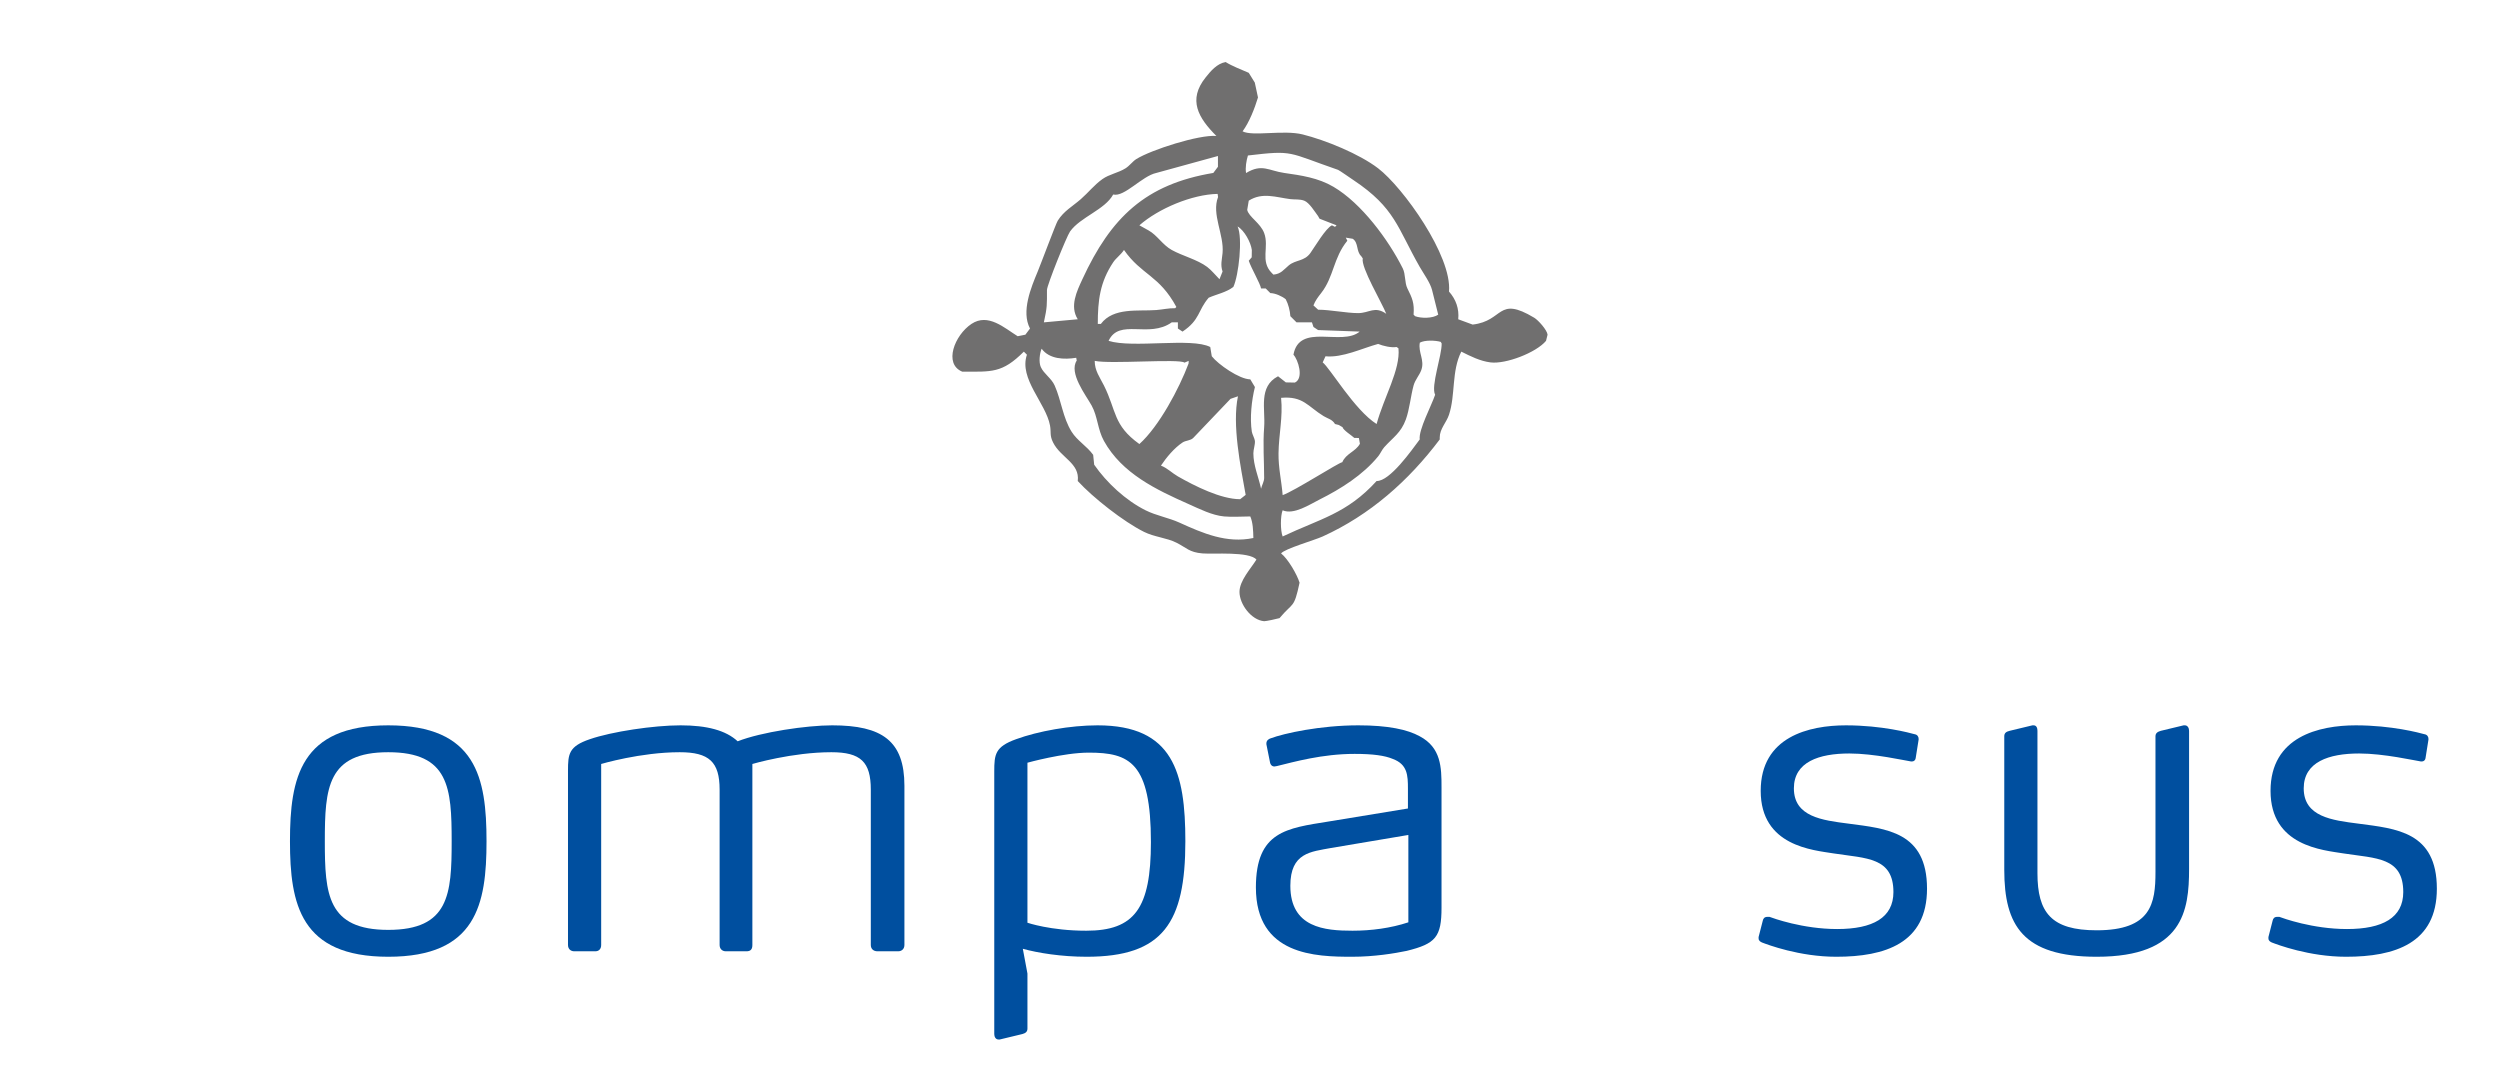 <?xml version="1.0" encoding="iso-8859-1"?>
<!-- Generator: Adobe Illustrator 15.0.0, SVG Export Plug-In . SVG Version: 6.00 Build 0)  -->
<!DOCTYPE svg
  PUBLIC '-//W3C//DTD SVG 1.1//EN'
  'http://www.w3.org/Graphics/SVG/1.1/DTD/svg11.dtd'>
<svg xmlns="http://www.w3.org/2000/svg" xmlns:xlink="http://www.w3.org/1999/xlink" version="1.1" x="0px" y="0px" width="595.275px" height="255.118px" viewBox="0 0 595.275 255.118" enable-background="new 0 0 595.275 255.118" xml:space="preserve">
	
	

	
	<g id="Hintergrund">
</g>
	
	

	
	<g id="Hilfslinien_anzeigen">
</g>
	
	

	
	<g id="Vordergrund">
		
		
	
		
		<path fill-rule="evenodd" clip-rule="evenodd" fill="#706F6F" d="M365.316,75.657c-8.868-5.321-7.163,0.769-14.664,1.629   l-3.431-1.262c0.249-2.494-0.544-4.745-2.2-6.602c0.771-8.487-10.959-24.82-16.873-29.343c-4.476-3.423-12.497-6.7-17.972-8.069   c-4.544-1.136-11.923,0.523-14.305-0.733c1.621-2.198,2.888-5.499,3.668-8.069l-0.76-3.545l-1.441-2.323   c-1.625-0.703-4.065-1.65-5.501-2.567c-2.078,0.377-3.551,2.145-4.769,3.667c-4.279,5.349-1.743,9.627,2.567,13.938   c-4.08-0.371-15.553,3.302-19.072,5.502c-0.882,0.55-1.611,1.603-2.568,2.2c-1.752,1.096-3.876,1.407-5.501,2.567   c-1.958,1.399-3.348,3.204-5.136,4.769c-1.967,1.722-4.054,2.819-5.501,5.135c-0.445,0.712-4.049,10.376-4.769,12.104   c-1.576,3.782-3.984,9.548-1.834,13.571l-1.101,1.467l-1.833,0.367c-3.175-1.971-7.043-5.575-11.004-2.934   c-4.023,2.682-6.688,9.523-2.201,11.37c6.997,0,9.475,0.43,14.672-4.768l0.733,0.733c-1.962,5.722,4.528,11.519,5.502,16.872   c0.3,1.651-0.128,2.312,0.733,4.035c1.823,3.646,6.4,4.912,5.868,9.169c3.664,3.997,10.905,9.67,15.772,12.104   c2.449,1.226,5.381,1.408,7.702,2.568c2.491,1.245,3.047,2.301,6.235,2.567c2.614,0.218,11.104-0.522,12.837,1.467   c-1.342,2.161-4.034,5.009-4.034,7.702c0,2.926,2.817,6.715,5.868,6.969c0.392,0.033,3.086-0.558,3.668-0.733   c3.28-3.937,3.403-2.081,4.769-8.436c-0.606-1.979-2.779-5.707-4.402-6.969c0.83-1.108,7.966-3.154,9.904-4.035   c11.273-5.124,20.458-13.248,27.875-23.107v-0.488c0-2.034,1.578-3.513,2.201-5.38c1.576-4.731,0.581-10.401,2.934-15.038   c2.207,1.104,4.477,2.256,6.969,2.567c3.598,0.45,10.857-2.319,13.205-5.135l0.366-1.467   C368.38,78.579,366.273,76.231,365.316,75.657z M297.144,37.023c11.03-1.306,9.312-0.769,21.469,3.423   c0.271,0.093,3.184,2.122,3.668,2.445c9.931,6.62,10.461,11.367,15.771,20.662c0.901,1.576,2.5,3.763,2.935,5.501l1.467,5.869   c-1.303,0.921-4.08,0.905-5.502,0.367l-0.366-0.367c0.213-2.768-0.323-3.947-1.467-6.235c-0.687-1.373-0.414-3.396-1.101-4.769   c-3.418-6.836-9.839-15.518-16.506-19.439c-3.656-2.151-7.677-2.721-11.736-3.301c-3.683-0.526-5.294-2.285-9.08,0.024   C296.482,39.919,296.77,38.247,297.144,37.023z M301.007,55.484c-0.896-2.387-3.667-3.846-4.034-5.502l0.366-2.201   c3.246-2.074,6.497-0.792,9.903-0.367c1.103,0.138,2.202-0.045,3.301,0.367c1.207,0.453,2.523,2.63,3.302,3.668l0.345,0.621   l4.057,1.58l-0.367,0.367l-0.733-0.367c-1.471,0.665-4.07,5.112-5.135,6.602c-1.433,2.006-3.507,1.577-5.136,2.934   c-1.254,1.045-1.852,2.046-3.667,2.201l-0.367-0.367C299.98,62.16,302.265,58.836,301.007,55.484z M314.578,69.788   c3.049-3.879,2.875-8.364,6.235-12.47l-0.367-0.734l1.655,0.272c1.42,0.959,0.793,2.997,2.013,4.129l0.377,0.542   c-0.516,2.079,4.616,10.649,5.596,13.196c-2.779-1.949-4.022-0.167-6.706-0.167c-2.751,0-6.701-0.81-9.518-0.81l-1.119-1.024   C313.188,71.575,313.842,70.725,314.578,69.788z M328.148,81.892c1.173,0.484,3.116,0.948,4.402,0.733l0.438,0.318   c0.51,5.06-3.491,11.689-5.206,18.021c-5.239-3.308-11.174-13.443-12.837-14.671l0.667-1.458   C319.66,85.238,324.312,82.934,328.148,81.892z M291.104,60.252c-0.143,1.571-0.547,2.806,0,4.401l-0.733,1.834   c-0.918-0.918-1.911-2.167-2.935-2.934c-2.331-1.749-5.885-2.618-8.436-4.035c-2.182-1.212-3.457-3.51-5.502-4.646l-2.2-1.223   c4.536-3.989,12.542-7.367,18.632-7.481l0.101,0.754C288.438,51.025,291.502,55.878,291.104,60.252z M296.605,117.837l-1.312,1.028   c-4.558,0.007-10.807-3.134-14.826-5.431c-1.399-0.799-2.499-1.974-4.034-2.567c1.309-1.963,3.164-4.188,5.135-5.501   c0.774-0.518,1.925-0.428,2.567-1.101l8.866-9.295l1.771-0.608C293.349,101.137,295.377,110.99,296.605,117.837z M283.012,86.553   c-2.229,5.931-6.994,14.933-11.714,19.18c-6.304-4.527-5.413-7.893-8.437-13.938c-0.987-1.975-2.205-3.521-2.2-5.868   c3.792,0.817,20.173-0.572,21.378,0.42l0.996-0.42L283.012,86.553z M262.128,77.124h-0.733c0-5.594,0.51-9.935,3.668-14.671   c0.687-1.031,1.854-1.816,2.567-2.935c4.178,5.991,8.384,5.991,12.471,13.571l-0.283,0.298c-1.536-0.039-2.974,0.319-4.485,0.436   C271.029,74.154,265.123,73.13,262.128,77.124z M249.291,69.055c0-1.145,4.695-12.809,5.501-13.938   c2.466-3.451,8.271-5.155,10.271-8.803c2.678,0.669,6.846-4.399,10.27-5.135l14.672-4.035v2.567l-1.101,1.467   c-16.17,2.695-24.389,10.601-31.177,25.308c-1.329,2.88-3.065,6.427-1.101,9.536l-8.069,0.734   C249.365,73.056,249.291,72.577,249.291,69.055z M280.834,124.439c-2.57-1.168-5.507-1.653-8.069-2.935   c-4.709-2.354-9.25-6.555-12.231-10.854l-0.239-2.351c-1.549-2.121-3.795-3.358-5.135-5.502c-2.097-3.354-2.443-7.422-4.034-11.003   c-0.777-1.748-2.584-2.788-3.302-4.401c-0.52-1.17-0.274-3.226,0.198-4.36c1.847,2.52,5.411,2.616,8.238,2.159l0.119,0.664   c-1.94,2.956,2.154,8.198,3.549,10.707c1.441,2.595,1.42,5.71,2.934,8.436c4.31,7.756,12.448,11.604,20.174,15.038   c2.578,1.146,5.585,2.675,8.436,2.934c2,0.183,4.215,0,6.235,0c0.631,1.467,0.687,3.291,0.733,5.136   C292.092,129.44,286.434,126.984,280.834,124.439z M301.007,101.699c-0.323,4.207,0,7.961,0,12.104   c0,0.891-0.546,1.697-0.733,2.567c-0.6-2.79-1.834-5.529-1.834-8.437c0-0.928,0.432-2.023,0.367-2.934   c-0.039-0.534-0.645-1.617-0.734-2.201c-0.504-3.277-0.067-7.43,0.734-10.637l-1.101-1.834c-2.605-0.021-7.67-3.572-9.17-5.501   l-0.366-2.201c-4.437-2.3-18.467,0.354-24.208-1.467c2.568-5.46,9.549-0.506,15.038-4.401h1.467v1.467l1.101,0.733   c4.218-2.812,3.596-5.012,6.235-8.069c1.95-0.853,4.156-1.254,5.869-2.567c1.27-2.704,2.271-11.691,1.009-14.399   c1.604,0.92,3.151,3.775,3.392,5.596l-0.029,1.752l-0.704,0.815c0.599,1.793,2.717,5.403,2.935,6.602h1.101l1.101,1.1   c1.146,0.017,2.803,0.739,3.668,1.467c0.62,1.151,1.017,2.736,1.1,4.035l1.467,1.467h3.668l0.367,1.1l1.101,0.734l9.903,0.366   c-4.232,3.567-14.374-2.189-15.772,5.502c1.099,1.155,2.539,5.599,0.347,6.637l-2.154-0.042l-1.859-1.46   C299.578,92.064,301.337,97.41,301.007,101.699z M304.428,107.943c0.057-4.529,1.078-8.607,0.613-13.213   c5.26-0.479,6.358,2.051,10.135,4.357c1,0.611,2.038,0.746,2.703,1.877l0.916,0.234l0.877,0.521   c0.172,0.723,2.176,1.958,2.797,2.549l1.097,0.027l0.246,1.371c-1.039,1.885-3.318,2.303-4.194,4.387   c-0.932,0.123-11.326,6.82-14.201,7.842C305.139,114.5,304.385,111.421,304.428,107.943z M341.72,93.996   c-0.837,2.513-3.989,8.383-3.668,10.637c-1.868,2.491-7.076,9.979-10.27,9.903c-7.087,7.796-13.478,8.988-22.374,13.204   c-0.54-1.411-0.55-4.854,0-6.235c2.646,1.161,6.456-1.394,8.803-2.567c5.046-2.522,10.311-5.836,13.938-10.27   c0.541-0.661,0.901-1.571,1.468-2.201c2.11-2.345,3.963-3.379,5.135-6.602c0.863-2.375,1.153-5.576,1.834-8.069   c0.377-1.382,1.378-2.414,1.834-3.668c0.87-2.395-0.785-4.165-0.344-6.538c1.175-0.65,3.7-0.566,4.978-0.185l0.219,0.369   C343.354,84.618,340.641,91.972,341.72,93.996z" animation_id="0"/>
		
		
	
		
		<g>
			
			
		
			
			
			
		
			
			<path fill="#004F9F" d="M92.445,227.814c-20.901,0-23.401-12.501-23.401-27.502c0-15.102,2.5-27.602,23.401-27.602    c21.001,0,23.401,12.5,23.401,27.602C115.847,215.313,113.446,227.814,92.445,227.814z M92.445,179.111    c-14.501,0-15.101,8.5-15.101,21.201c0,12.601,0.6,21.102,15.101,21.102s15.101-8.501,15.101-21.102    C107.546,187.611,106.946,179.111,92.445,179.111z" animation_id="2"/>
			
			
		
			
			<path fill="#004F9F" d="M213.849,226.513h-4.9c-1,0-1.601-0.6-1.601-1.5v-37.002c0-6.601-2.399-8.9-9.4-8.9    c-9.301,0-18.801,2.8-18.801,2.8v43.103c0,1-0.4,1.5-1.4,1.5h-4.9c-0.899,0-1.5-0.6-1.5-1.5v-37.002c0-6.601-2.5-8.9-9.501-8.9    c-9.3,0-18.7,2.8-18.7,2.8v43.103c0,0.9-0.501,1.5-1.4,1.5h-5c-0.9,0-1.501-0.6-1.501-1.5v-41.502c0-4.001,0.2-5.801,5.201-7.501    c5.2-1.8,15.2-3.3,21.601-3.3c6.301,0,10.801,1.2,13.602,3.8c5.6-2.2,16.4-3.8,22.501-3.8c11.9,0,17.201,3.7,17.201,14.4v37.902    C215.349,225.914,214.748,226.513,213.849,226.513z" animation_id="3"/>
			
			
		
			
			<path fill="#004F9F" d="M258.745,227.814c-6.001,0-11.601-0.9-15.201-1.9l1.101,5.9v13.101c0,0.8-0.501,1.1-1.2,1.3l-5.4,1.301    h-0.301c-0.699,0-1-0.7-1-1.301V183.71c0-4.1,0.2-5.9,5.201-7.7c5.2-1.9,12.9-3.3,19.4-3.3c18.002,0,20.901,11.2,20.901,27.602    C282.246,219.713,276.946,227.814,258.745,227.814z M259.245,179.21c-6.001,0-14.601,2.4-14.601,2.4v38.103    c0,0,5.5,1.899,14,1.899c11.501,0,15.401-5.3,15.401-21.101C274.046,181.51,268.945,179.21,259.245,179.21z" animation_id="4"/>
			
			
		
			
			<path fill="#004F9F" d="M334.944,226.414c-2.9,0.6-7.701,1.4-13.001,1.4c-8.601,0-22.901-0.301-22.901-16.502    c0-13.4,7.4-14.101,17.301-15.7l18.901-3.101v-4.7c0-3.2-0.1-5.801-3.601-7.101c-1.899-0.8-4.7-1.2-9.101-1.2    c-7.7,0-14.4,1.9-18.501,2.9c-0.2,0-0.399,0.1-0.6,0.1c-0.4,0-0.801-0.199-1-0.8l-0.9-4.5v-0.2c0-0.8,0.7-1.1,1-1.2    c3.2-1.2,11.801-3.1,20.901-3.1c7.101,0,11.701,1,14.601,2.6c5.101,2.7,5.2,7.4,5.2,12.101v28.702    C343.244,223.113,341.845,224.713,334.944,226.414z M335.344,198.812l-18.4,3.1c-4.801,0.9-9.701,1.101-9.701,9.001    c0,10,8.2,10.7,14.801,10.7c4.4,0,9.101-0.6,13.301-2V198.812z" animation_id="5"/>
			
			
		
			
			
			
		
			
			<path fill="#004F9F" d="M437.24,227.814c-8.8,0-16.4-2.9-17.7-3.4c-0.4-0.2-0.801-0.4-0.801-1v-0.301l1-3.899    c0.101-0.5,0.4-0.9,1.101-0.9h0.5c0.8,0.3,7.9,2.9,16.101,2.9c8.501,0,13.401-2.7,13.401-8.801c0-8.301-6.4-8.001-14.201-9.2    c-4.9-0.801-17.401-1.7-17.401-14.901c0-12.9,11.501-15.601,20.302-15.601c8.601,0,15.201,1.8,16.301,2.1    c0.7,0.101,1,0.601,1,1.101v0.199l-0.7,4.4c-0.1,0.601-0.5,0.801-0.899,0.801h-0.2c-1.4-0.2-8.801-1.9-14.701-1.9    c-7.2,0-13.201,2-13.201,8.301c0,6.8,6.801,7.6,13.001,8.4c9.001,1.2,18.701,1.899,18.701,15.501    C458.842,224.614,448.842,227.814,437.24,227.814z" animation_id="7"/>
			
			
		
			
			<path fill="#004F9F" d="M499.239,227.814c-17.602,0-22.002-7.501-22.002-20.702V175.31c0-0.8,0.5-1.1,1.301-1.3l5.4-1.3h0.3    c0.7,0,0.899,0.7,0.899,1.3v33.902c0,9.4,3.301,13.601,14.102,13.601c13.001,0,14.001-6.4,14.001-13.901V175.31    c0-0.8,0.6-1.1,1.3-1.3l5.4-1.3h0.3c0.7,0,1,0.7,1,1.3v32.902C521.24,216.813,519.84,227.814,499.239,227.814z" animation_id="8"/>
			
			
		
			
			<path fill="#004F9F" d="M558.637,227.814c-8.8,0-16.4-2.9-17.7-3.4c-0.4-0.2-0.801-0.4-0.801-1v-0.301l1-3.899    c0.101-0.5,0.4-0.9,1.101-0.9h0.5c0.8,0.3,7.9,2.9,16.101,2.9c8.501,0,13.401-2.7,13.401-8.801c0-8.301-6.4-8.001-14.201-9.2    c-4.9-0.801-17.401-1.7-17.401-14.901c0-12.9,11.501-15.601,20.302-15.601c8.601,0,15.201,1.8,16.301,2.1    c0.7,0.101,1,0.601,1,1.101v0.199l-0.7,4.4c-0.1,0.601-0.5,0.801-0.899,0.801h-0.2c-1.4-0.2-8.801-1.9-14.701-1.9    c-7.2,0-13.201,2-13.201,8.301c0,6.8,6.801,7.6,13.001,8.4c9.001,1.2,18.701,1.899,18.701,15.501    C580.238,224.614,570.238,227.814,558.637,227.814z" animation_id="9"/>
			
			
	
		
		</g>
		
		

	
	</g>
	
	


</svg>
